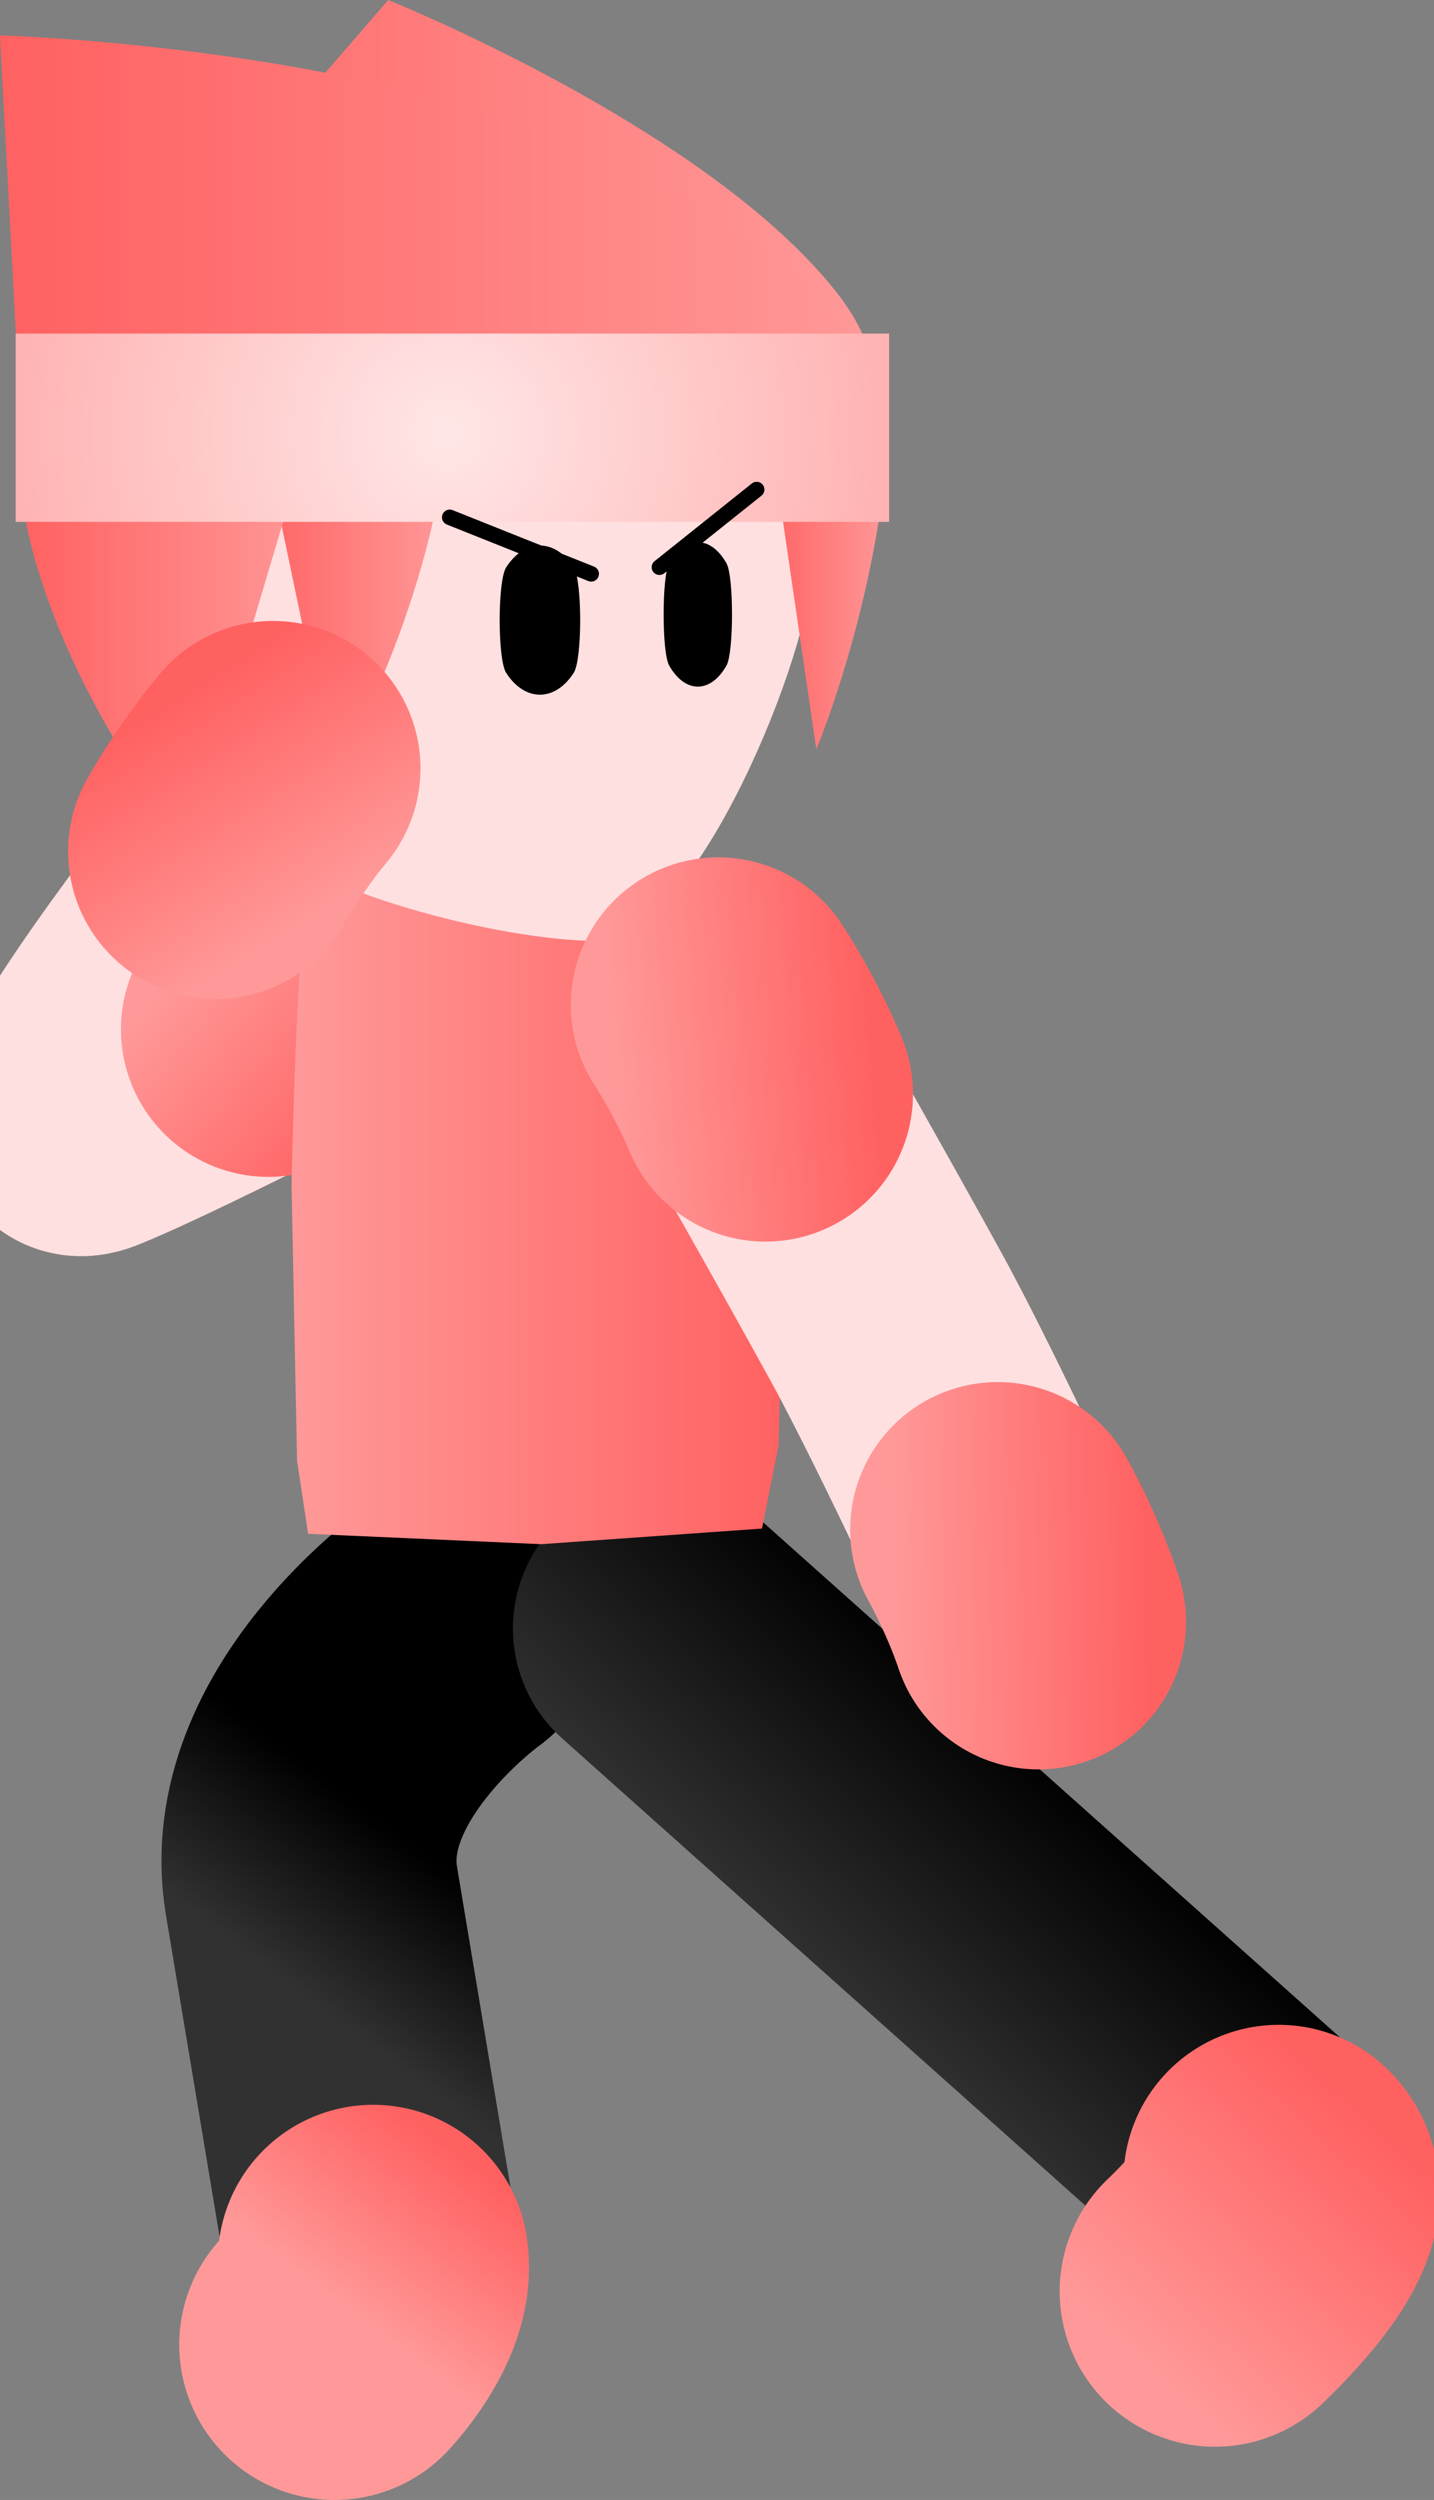 <svg version="1.1" xmlns="http://www.w3.org/2000/svg" xmlns:xlink="http://www.w3.org/1999/xlink" width="46.173" height="80.487" viewBox="0,0,46.173,80.487"><rect x="0" y="0" width="46.173" height="80.487" fill="#808080" stroke="none"/><defs><linearGradient x1="237.464" y1="198.46" x2="233.907" y2="203.194" gradientUnits="userSpaceOnUse" id="color-1"><stop offset="0" stop-color="#000000"/><stop offset="1" stop-color="#313131"/></linearGradient><linearGradient x1="238.31" y1="207.891" x2="234.583" y2="212.852" gradientUnits="userSpaceOnUse" id="color-2"><stop offset="0" stop-color="#ff6161"/><stop offset="1" stop-color="#ff9999"/></linearGradient><linearGradient x1="261.134" y1="198.293" x2="254.181" y2="205.942" gradientUnits="userSpaceOnUse" id="color-3"><stop offset="0" stop-color="#000000"/><stop offset="1" stop-color="#313131"/></linearGradient><linearGradient x1="266.416" y1="205.325" x2="259.131" y2="213.338" gradientUnits="userSpaceOnUse" id="color-4"><stop offset="0" stop-color="#ff6161"/><stop offset="1" stop-color="#ff9999"/></linearGradient><linearGradient x1="238.658" y1="175.571" x2="232.193" y2="170.221" gradientUnits="userSpaceOnUse" id="color-5"><stop offset="0" stop-color="#ff6161"/><stop offset="1" stop-color="#ff9999"/></linearGradient><linearGradient x1="250.968" y1="179.118" x2="235.073" y2="179.118" gradientUnits="userSpaceOnUse" id="color-6"><stop offset="0" stop-color="#ff6161"/><stop offset="1" stop-color="#ff9999"/></linearGradient><linearGradient x1="229.159" y1="158.255" x2="251.846" y2="158.255" gradientUnits="userSpaceOnUse" id="color-7"><stop offset="0" stop-color="#ffd499"/><stop offset="1" stop-color="#ffd599"/></linearGradient><linearGradient x1="226.398" y1="147.469" x2="253.887" y2="147.469" gradientUnits="userSpaceOnUse" id="color-8"><stop offset="0" stop-color="#ff6161"/><stop offset="1" stop-color="#ff9999"/></linearGradient><linearGradient x1="225.686" y1="147.998" x2="254.314" y2="147.998" gradientUnits="userSpaceOnUse" id="color-9"><stop offset="0" stop-color="#ff6161"/><stop offset="1" stop-color="#ff9999"/></linearGradient><linearGradient x1="233.678" y1="158.006" x2="240.117" y2="158.006" gradientUnits="userSpaceOnUse" id="color-10"><stop offset="0" stop-color="#ff6161"/><stop offset="1" stop-color="#ff9999"/></linearGradient><linearGradient x1="250.219" y1="157.819" x2="254.301" y2="157.819" gradientUnits="userSpaceOnUse" id="color-11"><stop offset="0" stop-color="#ff6161"/><stop offset="1" stop-color="#ff9999"/></linearGradient><linearGradient x1="226.306" y1="159.965" x2="235.777" y2="159.965" gradientUnits="userSpaceOnUse" id="color-12"><stop offset="0" stop-color="#ff6161"/><stop offset="1" stop-color="#ff9999"/></linearGradient><radialGradient cx="240.081" cy="154.07" r="14.061" gradientUnits="userSpaceOnUse" id="color-13"><stop offset="0" stop-color="#ffe6e6"/><stop offset="1" stop-color="#ffb3b3"/></radialGradient><linearGradient x1="253.755" y1="173.561" x2="245.394" y2="174.278" gradientUnits="userSpaceOnUse" id="color-14"><stop offset="0" stop-color="#ff6161"/><stop offset="1" stop-color="#ff9999"/></linearGradient><linearGradient x1="262.663" y1="190.797" x2="254.272" y2="190.928" gradientUnits="userSpaceOnUse" id="color-15"><stop offset="0" stop-color="#ff6161"/><stop offset="1" stop-color="#ff9999"/></linearGradient><linearGradient x1="231.305" y1="162.665" x2="235.799" y2="169.752" gradientUnits="userSpaceOnUse" id="color-16"><stop offset="0" stop-color="#ff6161"/><stop offset="1" stop-color="#ff9999"/></linearGradient></defs><g transform="translate(-225.686,-140.131)"><g data-paper-data="{&quot;isPaintingLayer&quot;:true}" fill-rule="nonzero" stroke-linejoin="miter" stroke-miterlimit="10" stroke-dasharray="" stroke-dashoffset="0" style="mix-blend-mode: normal"><g data-paper-data="{&quot;index&quot;:null}" fill="none" stroke-linecap="round"><path d="M236.455,215.631c0,0 1.446,-1.517 1.245,-2.723c-0.495,-2.971 -1.433,-8.595 -1.986,-11.907c-0.786,-4.714 4.53,-8.499 4.53,-8.499" stroke="url(#color-1)" stroke-width="9.5"/><path d="M237.702,212.896c0.201,1.205 -1.245,2.723 -1.245,2.723" stroke="url(#color-2)" stroke-width="10"/></g><g data-paper-data="{&quot;index&quot;:null}" fill="none" stroke-linecap="round"><path d="M246.952,192.559c0,0 7.248,6.472 10.839,9.677c2.523,2.252 6.806,6.077 9.069,8.097c0.918,0.82 -2.053,3.583 -2.053,3.583" stroke="url(#color-3)" stroke-width="9.5"/><path d="M266.859,210.321c0.918,0.82 -2.053,3.583 -2.053,3.583" stroke="url(#color-4)" stroke-width="10"/></g><path d="M238.378,171.44c0,0 -7.102,3.714 -9.813,4.818c-2.285,0.931 4.928,-8.234 4.928,-8.234" fill="none" stroke="#ffe0e0" stroke-width="8.5" stroke-linecap="round"/><path d="M238.458,171.502c0,0 -2.55,1.163 -4.128,1.769" fill="none" stroke="url(#color-5)" stroke-width="9.5" stroke-linecap="round"/><path d="M250.541,168.724c1.147,3.484 0.427,9.388 0.427,9.388l-0.213,8.55l-0.533,2.682l-7.112,0.503l-7.503,-0.335l-0.356,-2.347l-0.178,-8.885c0,0 0.18,-8.51 0.533,-9.556c0.354,-1.046 2.809,-0.335 2.809,-0.335h9.352c0,0 2.396,-0.812 2.774,0.335z" data-paper-data="{&quot;index&quot;:null}" fill="url(#color-6)" stroke="#001966" stroke-width="0" stroke-linecap="butt"/><path d="M240.502,146.842c3.13,0 5.965,1.279 8.019,3.345c2.053,2.067 3.325,4.92 3.325,8.068c0,2.788 -3.776,12.171 -6.906,12.171c-3.13,0 -9.372,-1.595 -11.425,-3.661c-2.053,-2.067 -4.355,-5.362 -4.355,-8.51c0,-3.148 1.271,-6.002 3.325,-8.068c2.053,-2.066 4.889,-3.345 8.019,-3.345z" fill="#ffe0e0" stroke="url(#color-7)" stroke-width="0" stroke-linecap="butt"/><path d="M244.159,158.399c0.278,0.434 0.278,2.96 -0,3.394c-0.279,0.435 -0.663,0.704 -1.088,0.704c-0.425,-0 -0.809,-0.269 -1.088,-0.704c-0.278,-0.434 -0.278,-2.96 0,-3.394c0.279,-0.435 0.663,-0.704 1.088,-0.704c0.425,0 0.809,0.269 1.088,0.704z" data-paper-data="{&quot;index&quot;:null}" fill="#000000" stroke="none" stroke-width="1.301" stroke-linecap="butt"/><path d="M249.079,158.269c0.236,0.42 0.236,2.867 -0,3.287c-0.237,0.421 -0.564,0.682 -0.924,0.681c-0.361,0 -0.687,-0.261 -0.924,-0.682c-0.236,-0.42 -0.236,-2.867 0,-3.287c0.237,-0.421 0.564,-0.682 0.924,-0.681c0.361,0 0.687,0.261 0.924,0.682z" data-paper-data="{&quot;index&quot;:null}" fill="#000000" stroke="none" stroke-width="1.301" stroke-linecap="butt"/><g stroke="none" stroke-width="0" stroke-linecap="butt"><path d="M253.847,153.772c-0.178,1.83 -1.891,0.674 -1.891,0.674l-25.559,-0.674l11.788,-13.64c0,0 9.996,4.006 14.268,9.2c1.161,1.411 1.571,2.61 1.393,4.44z" fill="url(#color-8)"/><path d="M254.314,153.902c0,0.347 -0.961,0.822 -0.961,0.822l-26.994,-0.822l-0.674,-12.63c0,0 9.138,0.238 16.798,2.818c6.57,2.213 11.83,6.506 11.83,9.812z" fill="url(#color-9)"/><path d="M239.781,156.203c-1.001,5.027 -3.342,8.904 -3.342,8.904l-2.761,-13.202l5.987,-0.652c0,0 0.401,-1.119 0.443,0.652c0.042,1.771 -0.055,2.932 -0.326,4.297z" data-paper-data="{&quot;index&quot;:null}" fill="url(#color-10)"/><path d="M254.088,156.185c-0.634,4.556 -2.118,8.071 -2.118,8.071l-1.75,-11.966l3.795,-0.591c0,0 0.254,-1.014 0.281,0.591c0.026,1.605 -0.035,2.657 -0.207,3.895z" data-paper-data="{&quot;index&quot;:null}" fill="url(#color-11)"/><path d="M226.32,153.661c0.061,-1.83 0.651,-0.674 0.651,-0.674l8.805,0.674l-4.061,13.64c0,0 -3.444,-4.006 -4.915,-9.2c-0.4,-1.411 -0.541,-2.61 -0.48,-4.44z" data-paper-data="{&quot;index&quot;:null}" fill="url(#color-12)"/><path d="M226.191,156.933v-6.062h28.123v6.062z" fill="url(#color-13)"/></g><g data-paper-data="{&quot;index&quot;:null}" fill="none" stroke-linecap="round"><path d="M248.781,172.859c0,0 3.648,6.407 5.449,9.694c1.755,3.203 4.784,9.817 4.784,9.817" stroke="#ffe0e0" stroke-width="8.5"/><path d="M248.815,172.484c0,0 0.869,1.31 1.518,2.871" stroke="url(#color-14)" stroke-width="9.5"/><path d="M257.81,189.378c0,0 0.775,1.367 1.314,2.97" stroke="url(#color-15)" stroke-width="9.5"/></g><path d="M244.722,158.606l-4.555,-1.819" fill="none" stroke="#000000" stroke-width="0.5" stroke-linecap="round"/><path d="M250.049,155.893l-3.13,2.5" data-paper-data="{&quot;index&quot;:null}" fill="none" stroke="#000000" stroke-width="0.5" stroke-linecap="round"/><path d="M232.629,167.544c0,0 0.761,-1.375 1.846,-2.671" fill="none" stroke="url(#color-16)" stroke-width="9.5" stroke-linecap="round"/></g></g></svg><!--rotationCenter:14.314059346622315:39.868570000000005-->
